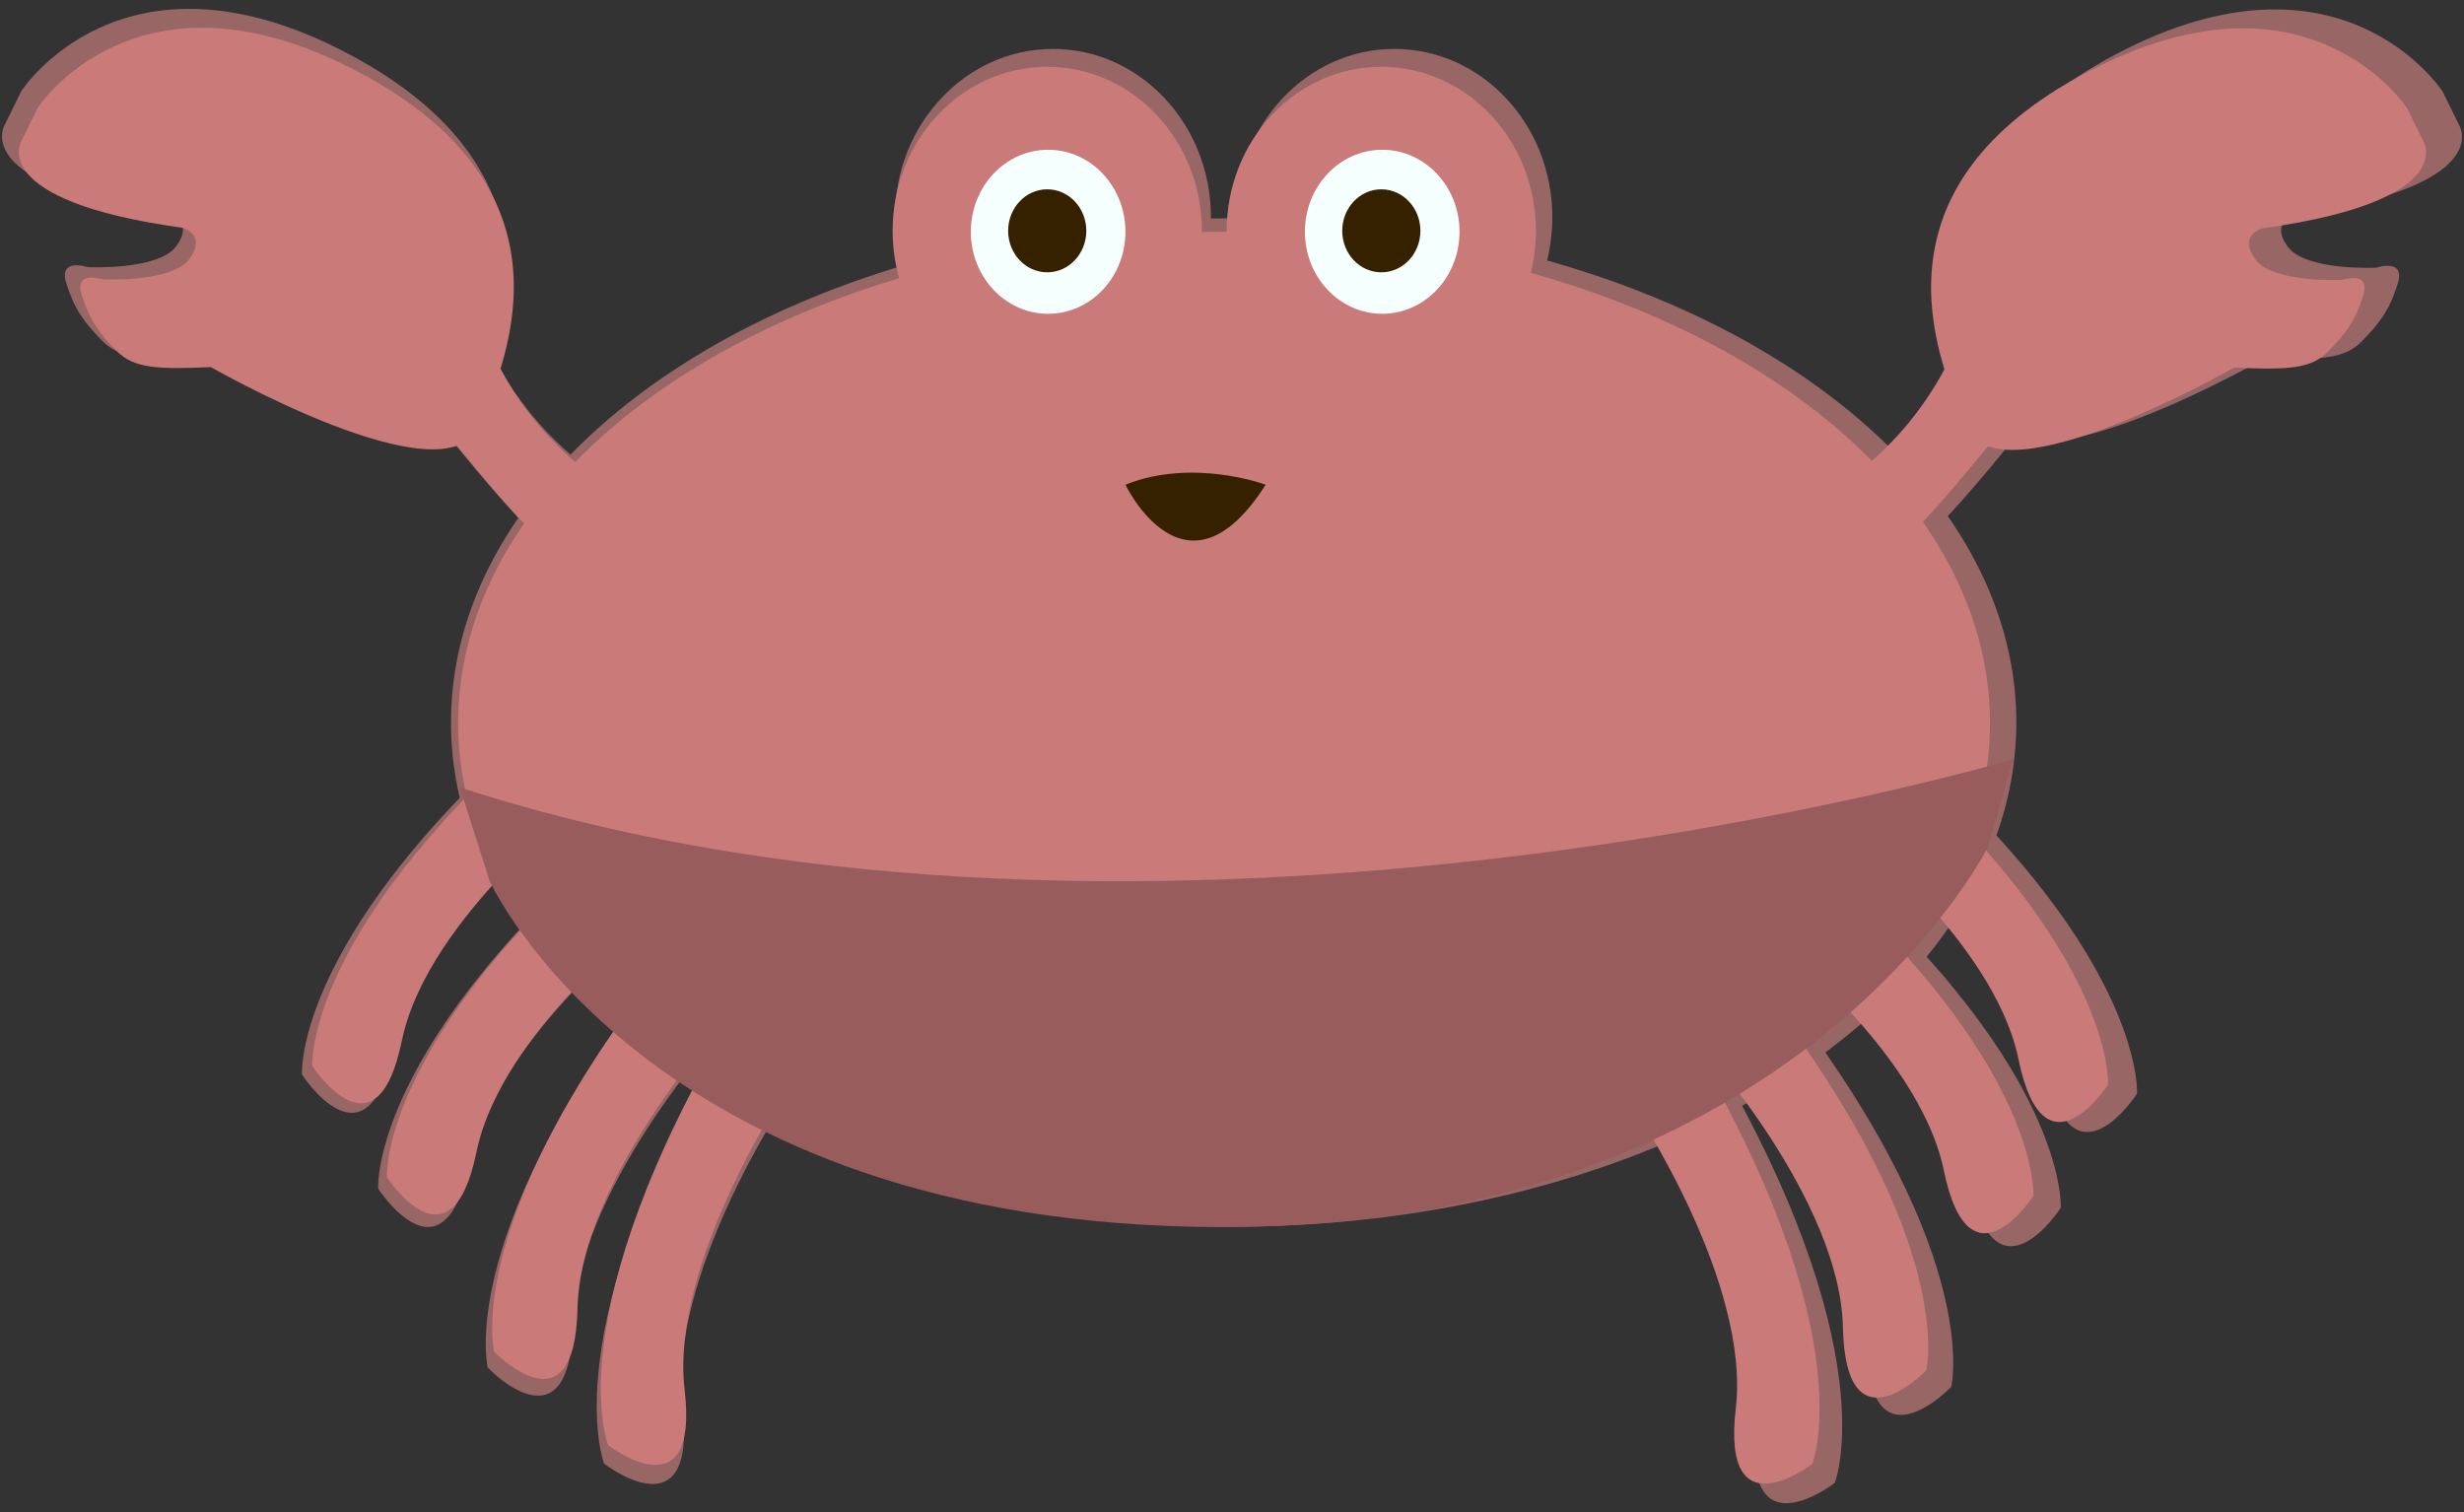 <?xml version="1.0" encoding="UTF-8"?><svg id="Layer_1" xmlns="http://www.w3.org/2000/svg" width="880" height="540" viewBox="0 0 880 540"><rect x="0" y="0" width="880" height="540" fill="#333333" stroke="none"/><defs><style>.cls-1{fill:#c97a79;}.cls-1,.cls-2,.cls-3,.cls-4,.cls-5{stroke-width:0px;}.cls-2{fill:#f4fffe;}.cls-3{fill:#976665;}.cls-4{fill:#975c5b;}.cls-5{fill:#352000;}</style></defs><path class="cls-3" d="m241.25,339.64l14.81,30.24s-50.45,56.06-51.44,102.74c-.99,46.68-30.42,15.79-30.42,15.79,0,0-12.5-50.4,67.05-148.77Z"/><path class="cls-3" d="m248.65,186.14s-49.91-9.88-75.32-64.35c-25.42-54.47-54.15-14.55-28.36,15.61,25.79,30.15,51.08,68.35,97.41,91.87,46.32,23.52,6.28-43.12,6.28-43.12Z"/><path class="cls-3" d="m261.79,365.12l18.78,27.62s-42.26,63.28-36.86,109.62-27.94,20.34-27.94,20.34c0,0-19.25-47.92,46.02-157.58Z"/><path class="cls-3" d="m227.63,292.16l9.1,32.7s-59.6,44.71-68.96,90.33c-9.36,45.61-32.7,9.29-32.7,9.29,0,0-3.21-52.02,92.56-132.31Z"/><path class="cls-3" d="m200.39,251.38l9.1,32.7s-59.6,44.71-68.96,90.33c-9.36,45.61-32.7,9.29-32.7,9.29,0,0-3.21-52.02,92.56-132.31Z"/><path class="cls-3" d="m629.81,346.5l-14.81,30.24s50.45,56.06,51.44,102.74c.99,46.68,30.42,15.79,30.42,15.79,0,0,12.5-50.4-67.05-148.77Z"/><path class="cls-3" d="m609.26,371.98l-18.78,27.62s42.26,63.28,36.86,109.62c-5.4,46.34,27.94,20.34,27.94,20.34,0,0,19.25-47.92-46.02-157.58Z"/><path class="cls-3" d="m643.42,299.02l-9.1,32.7s59.6,44.71,68.96,90.33c9.36,45.61,32.7,9.29,32.7,9.29,0,0,3.21-52.02-92.56-132.31Z"/><path class="cls-3" d="m670.66,258.24l-9.1,32.7s59.6,44.71,68.96,90.33c9.36,45.61,32.7,9.29,32.7,9.29,0,0,3.21-52.02-92.56-132.31Z"/><path class="cls-3" d="m70.78,127.54s85.61,49.25,97.6,21.88c11.99-27.36,36.26-87.92-44.26-130.35C43.59-23.34,7.61,32.53,7.61,32.53l-5.93,12.06s-13.27,21.9,58.9,31.93c0,0,8.81,2.44,2.45,11.3s-31.77,7.58-31.77,7.58c0,0-10.56-3.6-7.55,5.87,3.01,9.47,6.37,13.83,12.69,20.34,6.31,6.51,15.19,6.79,34.38,5.94Z"/><path class="cls-3" d="m631.35,186.34s49.91-9.88,75.32-64.35c25.42-54.47,54.15-14.55,28.36,15.61s-51.08,68.35-97.41,91.87c-46.32,23.52-6.28-43.12-6.28-43.12Z"/><path class="cls-3" d="m809.22,127.74s-85.61,49.25-97.6,21.88-36.26-87.92,44.26-130.35c80.52-42.42,116.51,13.45,116.51,13.45l5.93,12.06s13.27,21.9-58.9,31.93c0,0-8.81,2.44-2.45,11.3s31.77,7.58,31.77,7.58c0,0,10.56-3.6,7.55,5.87-3.01,9.47-6.37,13.83-12.69,20.34-6.31,6.51-15.19,6.79-34.38,5.94Z"/><ellipse class="cls-3" cx="440.59" cy="258" rx="279.53" ry="180.05"/><ellipse class="cls-3" cx="376.05" cy="77.6" rx="56.43" ry="60.13"/><ellipse class="cls-3" cx="497.98" cy="77.6" rx="56.43" ry="60.13"/><ellipse class="cls-3" cx="498.31" cy="77.94" rx="28.21" ry="30.07"/><ellipse class="cls-3" cx="376.38" cy="77.94" rx="28.21" ry="30.07"/><ellipse class="cls-3" cx="497.98" cy="77.6" rx="14.27" ry="15.21"/><ellipse class="cls-3" cx="376.05" cy="77.6" rx="14.27" ry="15.21"/><path class="cls-3" d="m404.59,170.66s21.93,46.06,51.18,0c0,0-26.53-9.93-51.18,0Z"/><path class="cls-1" d="m242.1,337.74l14.49,29.46s-49.37,54.61-50.34,100.1c-.96,45.48-29.77,15.39-29.77,15.39,0,0-12.24-49.1,65.61-144.94Z"/><path class="cls-1" d="m249.34,188.18s-48.84-9.63-73.71-62.69c-24.87-53.07-52.99-14.17-27.76,15.2,25.23,29.38,49.99,66.59,95.32,89.51,45.33,22.91,6.14-42.02,6.14-42.02Z"/><path class="cls-1" d="m262.2,362.56l18.38,26.91s-41.36,61.66-36.07,106.8c5.28,45.15-27.34,19.82-27.34,19.82,0,0-18.84-46.69,45.03-153.53Z"/><path class="cls-1" d="m228.77,291.48l8.9,31.86s-58.32,43.56-67.48,88c-9.16,44.44-32,9.05-32,9.05,0,0-3.14-50.68,90.58-128.91Z"/><path class="cls-1" d="m202.12,251.75l8.9,31.86s-58.32,43.56-67.48,88c-9.16,44.44-32,9.05-32,9.05,0,0-3.14-50.68,90.58-128.91Z"/><path class="cls-1" d="m622.33,344.42l-14.49,29.46s49.37,54.61,50.34,100.1,29.77,15.39,29.77,15.39c0,0,12.24-49.1-65.61-144.94Z"/><path class="cls-1" d="m602.23,369.24l-18.38,26.91s41.36,61.66,36.07,106.8,27.34,19.82,27.34,19.82c0,0,18.84-46.69-45.03-153.53Z"/><path class="cls-1" d="m635.65,298.16l-8.9,31.86s58.32,43.56,67.48,88c9.16,44.44,32,9.05,32,9.05,0,0,3.14-50.68-90.58-128.91Z"/><path class="cls-1" d="m662.31,258.43l-8.9,31.86s58.32,43.56,67.48,88,32,9.05,32,9.05c0,0,3.14-50.68-90.58-128.91Z"/><path class="cls-1" d="m623.85,188.38s48.84-9.63,73.71-62.69c24.87-53.07,52.99-14.17,27.76,15.2-25.23,29.38-49.99,66.59-95.32,89.51-45.33,22.91-6.14-42.02-6.14-42.02Z"/><path class="cls-1" d="m797.9,131.29s-83.77,47.98-95.51,21.32-35.49-85.66,43.31-127c78.8-41.33,114.01,13.1,114.01,13.1l5.8,11.75s12.99,21.34-57.64,31.1c0,0-8.62,2.38-2.4,11.01,6.22,8.63,31.09,7.39,31.09,7.39,0,0,10.34-3.51,7.39,5.72-2.95,9.23-6.24,13.48-12.42,19.82-6.18,6.34-14.86,6.61-33.64,5.79Z"/><ellipse class="cls-1" cx="437.17" cy="258.19" rx="273.55" ry="175.43"/><ellipse class="cls-1" cx="374.01" cy="82.43" rx="55.22" ry="58.59"/><ellipse class="cls-1" cx="493.33" cy="82.43" rx="55.22" ry="58.59"/><ellipse class="cls-2" cx="493.65" cy="82.77" rx="27.61" ry="29.29"/><ellipse class="cls-2" cx="374.33" cy="82.77" rx="27.61" ry="29.29"/><ellipse class="cls-5" cx="493.33" cy="82.43" rx="13.96" ry="14.82"/><ellipse class="cls-5" cx="374.01" cy="82.43" rx="13.96" ry="14.82"/><path class="cls-5" d="m401.94,173.1s21.46,44.87,50.08,0c0,0-25.96-9.67-50.08,0Z"/><path class="cls-1" d="m75.28,131.09s83.77,47.98,95.51,21.32,35.49-85.66-43.31-127C48.68-15.92,13.46,38.52,13.46,38.52l-5.8,11.75s-12.99,21.34,57.64,31.1c0,0,8.62,2.38,2.4,11.01s-31.09,7.39-31.09,7.39c0,0-10.34-3.51-7.39,5.72,2.95,9.23,6.24,13.48,12.42,19.82,6.18,6.34,14.86,6.61,33.64,5.79Z"/><path class="cls-4" d="m174.9,314.68s56.01,123.3,261.38,123.54c205.37.24,273.55-135.46,273.55-135.46l9.09-31.58s-306.05,90.88-554.69,10.02l10.67,33.48Z"/></svg>